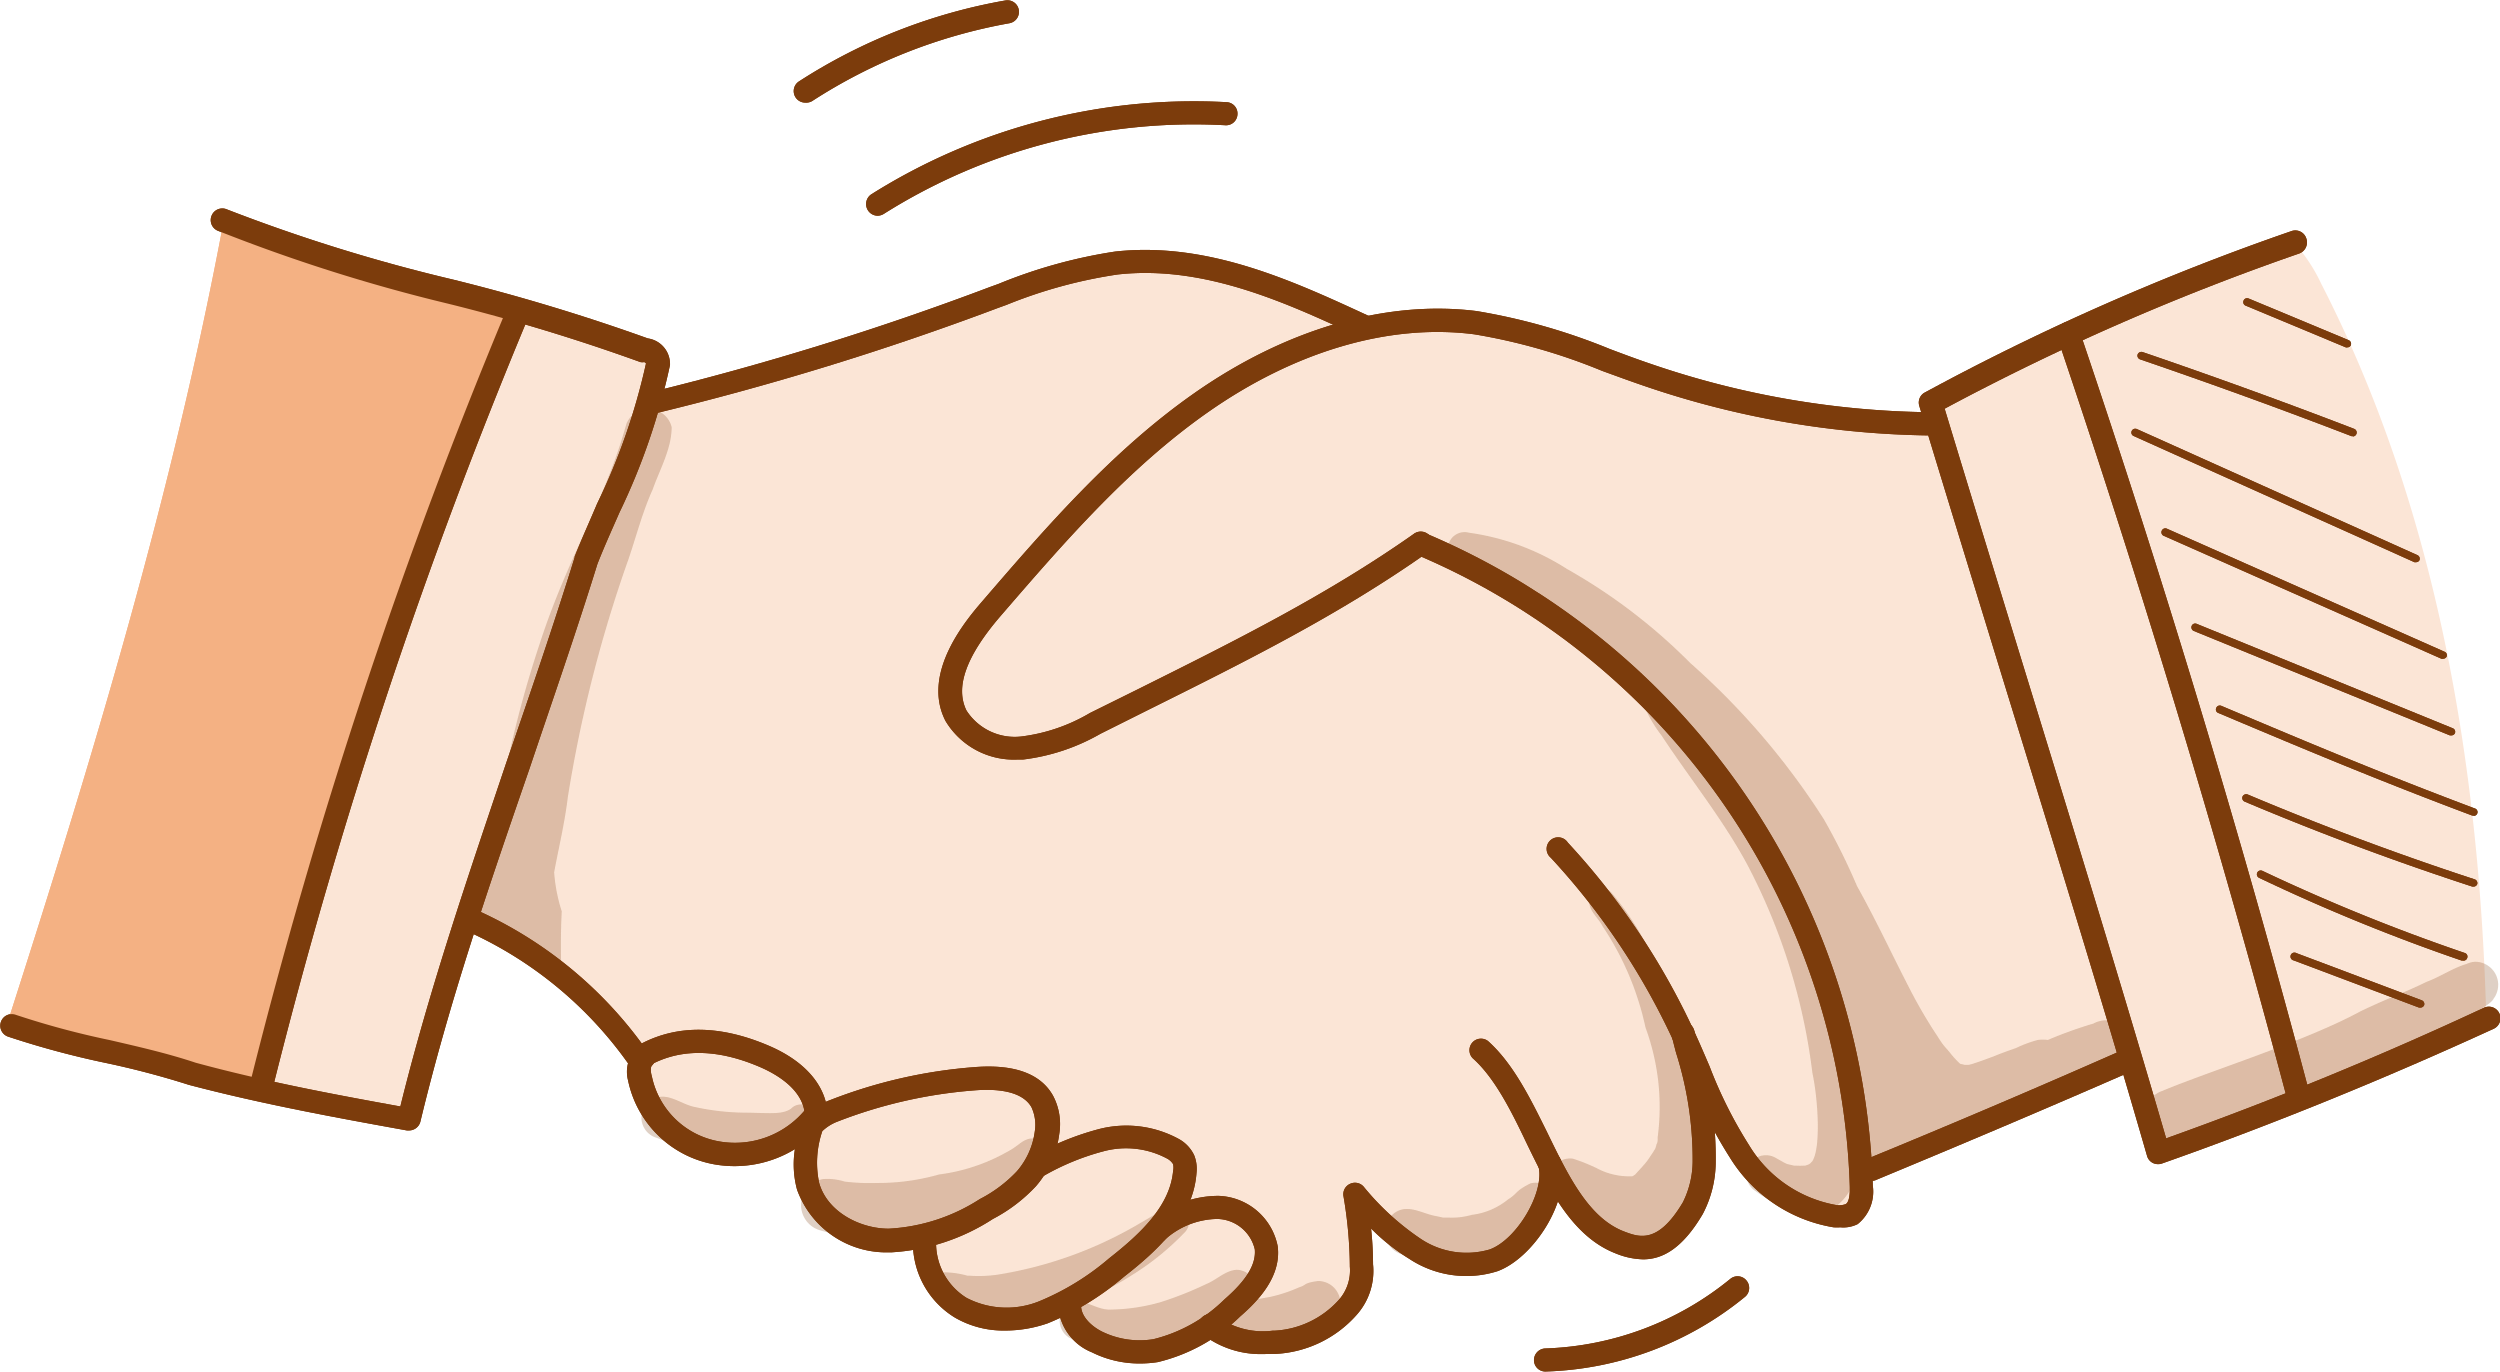 <svg id="Layer_1" data-name="Layer 1" xmlns="http://www.w3.org/2000/svg" viewBox="0 0 164.67 90.35"><defs><style>.cls-1{fill:#fbe5d6;}.cls-2{fill:#7c3c0c;}.cls-3{fill:#f4b183;}.cls-4{opacity:0.13;}</style></defs><title>experience</title><path class="cls-1" d="M88.07,261.71c-6,16.73-12,33.49-16,51.05a36.28,36.28,0,0,0,9.56,1.84l3.69-12.92a1.23,1.23,0,0,0-.41-.18A14.21,14.21,0,0,1,91.43,305a39.11,39.11,0,0,1,5.15,5.93,5.82,5.82,0,0,0,3.9,5.6,8,8,0,0,0,7.08-1.11,8.22,8.22,0,0,0,0,3.24A5.21,5.21,0,0,0,108,320a4.81,4.81,0,0,0,2.16,2,8,8,0,0,0,5.06.72,4.84,4.84,0,0,0,3.26,4.67,8.87,8.87,0,0,0,6.09-.38,5.28,5.28,0,0,0,1.2,1.93,4.21,4.21,0,0,0,2.37.94,9.78,9.78,0,0,0,6.1-1.5,7.56,7.56,0,0,0,6.91.12,5,5,0,0,0,2.85-4.6,31,31,0,0,0-.22-3.83,15.87,15.87,0,0,0,3.55,3.3,6.09,6.09,0,0,0,4.66.88,5.55,5.55,0,0,0,3.12-2.43,8.5,8.5,0,0,0,1.19-4,23.92,23.92,0,0,0,1.72,2.49,9.3,9.3,0,0,0,2,2,4,4,0,0,0,2.68.75,4.28,4.28,0,0,0,3.21-2.7,12.48,12.48,0,0,0,.76-4.3,24.25,24.25,0,0,0,.06-2.56,27,27,0,0,0,2.56,4.18,8.77,8.77,0,0,0,3.86,2.93,11.83,11.83,0,0,0,1.16.34,2.32,2.32,0,0,0,1.9-.08,1.89,1.89,0,0,0,.67-1.37,3.77,3.77,0,0,1,.33-1.58c5.86-2.2,11.63-4.66,17.22-7.3a47.94,47.94,0,0,0,2,6.07,52.28,52.28,0,0,0,12-4.41,53.79,53.79,0,0,0,9.53-4.54c-.48-16.56-3.3-33.35-10.87-48.09a10.78,10.78,0,0,0-1.74-2.64,174.73,174.73,0,0,0-24.19,10.54,2.75,2.75,0,0,1,.43,1.31c-8.06.57-15.95-2.15-23.56-4.85a28.38,28.38,0,0,0-7.43-1.89,47.73,47.73,0,0,0-7.08.46,34.13,34.13,0,0,0-8.75-3.52,20.42,20.42,0,0,0-5.62-.94A19.31,19.31,0,0,0,124,259c-9,2.64-17.46,7.51-26.83,8.38.07-.63.14-1.26.22-1.89a1.44,1.44,0,0,0-.12-1A35.85,35.85,0,0,0,88.07,261.71Z" transform="translate(-54.2 -240.97)"/><path class="cls-2" d="M213.63,307.34l-.09,0-8.26-3.11a.26.26,0,1,1,.18-.48l8.26,3.11a.26.26,0,0,1,.15.33A.27.27,0,0,1,213.63,307.34Z" transform="translate(-54.2 -240.97)"/><path class="cls-2" d="M216.42,304.24l-.08,0A125,125,0,0,1,203,298.79a.25.25,0,1,1,.22-.46,126,126,0,0,0,13.33,5.41.25.25,0,0,1,.16.33A.25.25,0,0,1,216.42,304.24Z" transform="translate(-54.2 -240.97)"/><path class="cls-2" d="M217.13,299.37l-.08,0c-5.06-1.65-10.1-3.53-15-5.6a.26.26,0,0,1-.14-.33.27.27,0,0,1,.34-.14c4.88,2.06,9.91,3.94,14.95,5.59a.26.26,0,0,1,.17.32A.26.26,0,0,1,217.13,299.37Z" transform="translate(-54.2 -240.97)"/><path class="cls-2" d="M217.13,294.69l-.09,0c-5.89-2.21-10.45-4.11-16.73-6.76a.24.24,0,0,1-.13-.33.25.25,0,0,1,.33-.14c6.27,2.65,10.82,4.55,16.7,6.76a.25.25,0,0,1-.08.49Z" transform="translate(-54.2 -240.97)"/><path class="cls-2" d="M215.66,289.41l-.09,0-16.87-6.88a.26.26,0,0,1-.14-.33.25.25,0,0,1,.33-.14l16.87,6.88a.25.25,0,0,1,.14.33A.26.26,0,0,1,215.66,289.41Z" transform="translate(-54.2 -240.97)"/><path class="cls-2" d="M215.12,284.36a.23.23,0,0,1-.11,0l-18.32-8.11a.26.26,0,0,1,.21-.47l18.32,8.12a.25.25,0,0,1,.13.33A.26.26,0,0,1,215.12,284.36Z" transform="translate(-54.2 -240.97)"/><path class="cls-2" d="M213.33,278a.19.19,0,0,1-.1,0l-18.49-8.31a.25.25,0,0,1-.13-.33.26.26,0,0,1,.34-.13l18.49,8.31a.26.26,0,0,1,.12.34A.25.25,0,0,1,213.33,278Z" transform="translate(-54.2 -240.97)"/><path class="cls-2" d="M209.18,269.7l-.09,0c-4.6-1.77-9.28-3.47-13.93-5.06a.26.26,0,0,1-.16-.32.27.27,0,0,1,.33-.16c4.65,1.59,9.34,3.29,13.94,5.06a.26.26,0,0,1-.09.5Z" transform="translate(-54.2 -240.97)"/><path class="cls-2" d="M208.81,263.85a.18.18,0,0,1-.1,0l-6.6-2.75a.25.25,0,0,1-.13-.33.25.25,0,0,1,.33-.14l6.6,2.75a.26.26,0,0,1,.13.34A.25.25,0,0,1,208.81,263.85Z" transform="translate(-54.2 -240.97)"/><path class="cls-3" d="M68.93,255.55c6.52,2.19,13.11,4.17,19.4,6.06-1,4.34-3.68,8.11-5.46,12.21a62.58,62.58,0,0,0-2.33,6.71q-4.86,15.95-9.31,32a100.76,100.76,0,0,0-16.56-4.12C60.41,290.55,65.59,273.39,68.93,255.55Z" transform="translate(-54.2 -240.97)"/><g class="cls-4"><path class="cls-2" d="M192.09,308.39a28,28,0,0,0-3,1.08,2.89,2.89,0,0,0-.66,0A8,8,0,0,0,187,310c-.51.18-1,.35-1.5.56-.2.07-.8.3-1,.36l-.18.06a3.19,3.19,0,0,1-.44.13h-.27l-.3-.07h0a5.86,5.86,0,0,1-.59-.63c-.25-.32,0,0,.12.16a7.91,7.91,0,0,0-.52-.63l-.14-.17c-.17-.23-.32-.48-.48-.72a32,32,0,0,1-1.77-3.06c-1.14-2.21-2.19-4.47-3.41-6.65a42.06,42.06,0,0,0-2.19-4.41,48.44,48.44,0,0,0-8.81-10.3,37.07,37.07,0,0,0-8.12-6.19,16,16,0,0,0-6.44-2.38,1.1,1.1,0,1,0-.34,2.16,11.57,11.57,0,0,1,4.92,1.79,1.15,1.15,0,0,0,.27,1.28c1.63,1.42,3.5,2.5,5.19,3.83-.08-.06.86.74,1.05.94s.39.39.58.59a.73.73,0,0,0-.24.57,9,9,0,0,0,1.25,2.19c1.86,2.83,4,5.46,5.63,8.47a39.89,39.89,0,0,1,4.31,13.76c.37,1.73.57,4.9,0,5.81l-.15.16-.12.07-.21.07-.11,0h0a3.18,3.18,0,0,1-.45,0l-.17,0c-.63-.16-.29,0-1.24-.53a1.28,1.28,0,0,0-1.29,2.21c3.61,2.59,6.13,1.67,6.85-1.84a18.62,18.62,0,0,0-.26-6.4c.11.32.22.64.32,1,.21,1.25.38,2.43.55,3.49l-.08.09a1.35,1.35,0,0,0,.47,1.83,1.16,1.16,0,0,0,1.27.47,1.07,1.07,0,0,0,.74-.67,74.52,74.52,0,0,0,11.46-5.42,8.3,8.3,0,0,1,1.57-.87,2.23,2.23,0,0,0,1-.7,1.9,1.9,0,0,0,.48-.46C194.84,308.5,193.18,307.79,192.09,308.39Z" transform="translate(-54.2 -240.97)"/></g><g class="cls-4"><path class="cls-2" d="M217.27,304.32a1.46,1.46,0,0,0-.59.14c-.92.27-1.74.85-2.64,1.18-1.59.78-2.21.92-4.35,1.94-3.68,2-9.79,3.88-13.07,5.25a1.72,1.72,0,0,0,.91,3.31c3.45-1.11,6.7-2.72,10-4.14,1.75-.81,5.09-2,7.85-3.37,1.29-.68,2.9-1.47,3.06-1.87A1.52,1.52,0,0,0,217.27,304.32Z" transform="translate(-54.2 -240.97)"/></g><g class="cls-4"><polygon class="cls-2" points="31.64 60.79 31.64 60.79 31.64 60.79 31.64 60.79"/></g><g class="cls-4"><path class="cls-2" d="M95.46,268.89c-1.4,5.06-3.86,8.79-5.67,14.36a72.49,72.49,0,0,0-2.56,9.94c-.4,1.49-.7,3-1,4.51a11.62,11.62,0,0,0-.38,4.06,2.3,2.3,0,0,0,3,1.53c.75.79,1.55,1.54,2.35,2.28v-.1a44.44,44.44,0,0,1,0-4.47,11,11,0,0,1-.5-2.58c.31-1.65.7-3.27.9-4.94a88.61,88.61,0,0,1,4-15.69c.52-1.53.92-3.1,1.59-4.58.47-1.33,1.25-2.68,1.25-4.11A1.57,1.57,0,0,0,95.46,268.89Z" transform="translate(-54.2 -240.97)"/></g><g class="cls-4"><path class="cls-2" d="M97,309.87a.75.75,0,0,1-.74.56,1.16,1.16,0,0,0,.88.12,1.08,1.08,0,0,0,.79-1.11Z" transform="translate(-54.2 -240.97)"/></g><g class="cls-4"><path class="cls-2" d="M85.84,301.76c0-.2-.06-.4-.08-.6A2.35,2.35,0,0,0,85.84,301.76Z" transform="translate(-54.2 -240.97)"/></g><g class="cls-4"><path class="cls-2" d="M106.3,314c-.59.4-1.39.28-2.93.26a16.06,16.06,0,0,1-3.48-.39c-.75-.17-1.45-.75-2.24-.65a1.38,1.38,0,0,0-.18,2.7,21.46,21.46,0,0,0,3.16,1,6,6,0,0,0,2.78.19,12.18,12.18,0,0,0,3.28-1.29c.42-.27,1-.49,1.14-1A.9.9,0,0,0,106.3,314Z" transform="translate(-54.2 -240.97)"/></g><g class="cls-4"><path class="cls-2" d="M121.91,316c-.51.17-.62.45-1.42.87a12.23,12.23,0,0,1-4.43,1.46,14.6,14.6,0,0,1-4.12.56,13.42,13.42,0,0,1-2.1-.09,3.85,3.85,0,0,0-1.38-.17,1.73,1.73,0,0,0-.23,3.38c4.55,1.33,8.29,0,11.52-1.95a15.88,15.88,0,0,0,2.77-2c.45-.51.57-.42.67-1.11A1,1,0,0,0,121.91,316Z" transform="translate(-54.2 -240.97)"/></g><g class="cls-4"><path class="cls-2" d="M141,325.35c-1,.14-.71.26-1.22.41a10.08,10.08,0,0,1-1.89.63c-1,.18-.95.17-1.21.2a1.08,1.08,0,0,0,.21-.88,1.26,1.26,0,0,0-1.24-1.1c-.75.05-1.32.67-2,.94a23,23,0,0,1-3,1.19,12.45,12.45,0,0,1-3.4.49c-.65,0-1.29-.44-1.89-.51a21.86,21.86,0,0,0,3.43-1.78,17.74,17.74,0,0,0,3.38-2.73,1.08,1.08,0,0,0,.36-.79,1.05,1.05,0,0,0-.51-.9,1.07,1.07,0,0,0-1.26.16l.14-.11c-.51.31-1,.63-1.54.93a26.59,26.59,0,0,1-9.45,3.43,8.51,8.51,0,0,1-1.82.07h-.16a6,6,0,0,0-1.38-.22,1,1,0,0,0-.13,2,12.55,12.55,0,0,0,3,.76,14.47,14.47,0,0,0,3.22-.16,9.61,9.61,0,0,0,1.7-.31,1.32,1.32,0,0,0,.27,2,9.63,9.63,0,0,0,8.52-.14,9.89,9.89,0,0,0,1.46-.72,1.62,1.62,0,0,0,1.6,1.64c1.73-.22,3.59-.32,5-1.36.44-.33,1-.62,1.2-1.16A1.46,1.46,0,0,0,141,325.35Z" transform="translate(-54.2 -240.97)"/></g><g class="cls-4"><path class="cls-2" d="M155,318.92c-1.06.54-.8.64-1.49,1.07a4.63,4.63,0,0,1-2.36,1,4.71,4.71,0,0,1-1.53.18l-.37,0-.42-.09c-.89-.14-1.82-.8-2.68-.28a1.54,1.54,0,0,0,.36,2.78,10.38,10.38,0,0,0,3.57.6,8.65,8.65,0,0,0,4.1-1.44,17.92,17.92,0,0,0,1.67-1.35,1.59,1.59,0,0,0,.76-1.24A1.28,1.28,0,0,0,155,318.92Z" transform="translate(-54.2 -240.97)"/></g><g class="cls-4"><path class="cls-2" d="M167,314.71a1.46,1.46,0,0,0-1.06-1.42h-.1a14.31,14.31,0,0,0-.27-3.58,26,26,0,0,0-2.26-5.09,18.6,18.6,0,0,0-3-4.89.89.89,0,0,0-1.43.7c.05.6.6,1,.88,1.55a19.29,19.29,0,0,1,2.83,6.68,15.14,15.14,0,0,1,.8,7.2v.08c0,.14,0,.27-.08.41a2.22,2.22,0,0,1-.08.28c-.15.25-.31.48-.47.72s-.63.74-.87,1l-.16.1a4.58,4.58,0,0,1-2.07-.39c-.36-.13-.43-.17,0,0a12,12,0,0,0-1.86-.77,1.4,1.4,0,0,0-.9,2.59c.46.24,1,.47,1.42.67a1.69,1.69,0,0,0,.83,1.19,2.07,2.07,0,0,0,.34.15,1.51,1.51,0,0,0,1.15,1.39,4.14,4.14,0,0,0,1.94.2,4.64,4.64,0,0,0,.75-.27,3,3,0,0,0,1.62-1.34,1.32,1.32,0,0,0,.07-1,1.48,1.48,0,0,0,.42-.94,7.81,7.81,0,0,0,1.37-2.88,13.46,13.46,0,0,0,.24-2.19v-.11Z" transform="translate(-54.2 -240.97)"/></g><path class="cls-2" d="M81.12,315.43H81c-4.7-.85-9.56-1.74-14.35-3a56.65,56.65,0,0,0-5.55-1.46,58.37,58.37,0,0,1-6.37-1.72.76.76,0,0,1,.5-1.44,55.25,55.25,0,0,0,6.21,1.67c1.85.43,3.76.86,5.65,1.49,4.45,1.21,9,2.07,13.48,2.88,1.92-7.78,4.53-15.36,7-22.71,1.51-4.37,3.06-8.88,4.48-13.45,0,0,0,0,0-.05.47-1.19,1-2.35,1.47-3.47a41.82,41.82,0,0,0,3.23-9.26.44.44,0,0,0-.11-.09.75.75,0,0,1-.26,0,127,127,0,0,0-12.72-3.86,112.24,112.24,0,0,1-15.11-4.79.76.76,0,0,1-.41-1,.76.76,0,0,1,1-.41A113.19,113.19,0,0,0,84.1,259.4a131.1,131.1,0,0,1,12.77,3.86,1.7,1.7,0,0,1,1.46,1.62.66.66,0,0,1,0,.14A43.08,43.08,0,0,1,95,274.73c-.48,1.1-1,2.24-1.45,3.39-1.42,4.58-3,9.1-4.47,13.47-2.72,7.88-5.28,15.32-7.19,23.26A.77.77,0,0,1,81.12,315.43Zm16.45-50.55Z" transform="translate(-54.2 -240.97)"/><path class="cls-2" d="M71.47,313l-.18,0a.76.76,0,0,1-.56-.92,356.15,356.15,0,0,1,16.91-50.91.76.76,0,0,1,1.4.6,354.19,354.19,0,0,0-16.83,50.68A.76.76,0,0,1,71.47,313Z" transform="translate(-54.2 -240.97)"/><path class="cls-2" d="M196.35,317.65a.74.74,0,0,1-.73-.55c-3-10.4-6.23-20.8-9.62-31.81-1.75-5.71-3.57-11.61-5.38-17.58a.75.75,0,0,1,.37-.89,160.85,160.85,0,0,1,24.12-10.62.76.76,0,0,1,1,.47.78.78,0,0,1-.47,1,160.37,160.37,0,0,0-23.35,10.22c1.75,5.77,3.5,11.46,5.2,17,3.3,10.74,6.43,20.9,9.39,31.06,7.09-2.53,14.12-5.42,20.93-8.6a.76.76,0,1,1,.65,1.38C211.33,312,204,315,196.6,317.61A.73.73,0,0,1,196.35,317.65Z" transform="translate(-54.2 -240.97)"/><path class="cls-2" d="M205.51,313.67a.77.77,0,0,1-.73-.57c-4.45-16.72-9.52-33.51-15.07-49.91a.76.76,0,0,1,1.44-.49c5.57,16.43,10.65,33.26,15.1,50a.76.76,0,0,1-.54.93A.69.69,0,0,1,205.51,313.67Z" transform="translate(-54.2 -240.97)"/><path class="cls-2" d="M121.2,291a5.25,5.25,0,0,1-4.72-2.54c-1.64-3.18,1.44-6.75,2.46-7.93,4.17-4.84,8.5-9.85,13.88-13.63,6.06-4.26,12.69-6.19,18.65-5.44a40.65,40.65,0,0,1,8.77,2.5c.9.34,1.84.69,2.76,1a58.5,58.5,0,0,0,18.16,3.16.77.77,0,0,1,0,1.53h0a60.3,60.3,0,0,1-18.63-3.25c-.94-.32-1.89-.67-2.8-1a38.59,38.59,0,0,0-8.43-2.41c-5.59-.72-11.84,1.12-17.59,5.17-5.22,3.67-9.48,8.61-13.6,13.38-2.3,2.67-3,4.71-2.25,6.23a3.78,3.78,0,0,0,3.62,1.71,11.71,11.71,0,0,0,4.52-1.55l3.15-1.56c6.4-3.19,12.45-6.2,18.2-10.25a.76.76,0,1,1,.87,1.25c-5.83,4.11-11.94,7.15-18.39,10.36l-3.14,1.57a13.48,13.48,0,0,1-5.11,1.7Z" transform="translate(-54.2 -240.97)"/><path class="cls-2" d="M177.53,318.75a.76.76,0,0,1-.7-.47.77.77,0,0,1,.41-1c5.48-2.25,11-4.6,16.44-7a.76.76,0,0,1,.61,1.39c-5.44,2.38-11,4.73-16.47,7A.72.72,0,0,1,177.53,318.75Z" transform="translate(-54.2 -240.97)"/><path class="cls-2" d="M175.41,321.81a2.94,2.94,0,0,1-.44,0,9.92,9.92,0,0,1-6.83-4.6,30.34,30.34,0,0,1-2.73-5.43c-.25-.58-.49-1.16-.75-1.73a46.15,46.15,0,0,0-8.31-12.58.76.76,0,1,1,1.12-1,47.76,47.76,0,0,1,8.58,13c.26.58.51,1.17.76,1.75a29,29,0,0,0,2.59,5.17,8.43,8.43,0,0,0,5.73,3.95,1.25,1.25,0,0,0,.65-.06c.19-.12.28-.52.26-1.19a46.77,46.77,0,0,0-28.57-41.6.76.76,0,0,1-.41-1,.77.77,0,0,1,1-.41,48.23,48.23,0,0,1,29.5,43,2.74,2.74,0,0,1-1,2.52A2.11,2.11,0,0,1,175.41,321.81Z" transform="translate(-54.2 -240.97)"/><path class="cls-2" d="M137.37,330.16a6.26,6.26,0,0,1-3.91-1.26.76.76,0,1,1,.9-1.23,5.11,5.11,0,0,0,3.66.95h.11a6.13,6.13,0,0,0,4.23-2,2.92,2.92,0,0,0,.75-2.23s0-.06,0-.1a28.45,28.45,0,0,0-.42-4.54.75.75,0,0,1,.43-.8.76.76,0,0,1,.89.17,17.34,17.34,0,0,0,3.8,3.47,5.43,5.43,0,0,0,4.51.68c1.79-.65,3.63-3.77,3.22-5.46a.76.76,0,0,1,1.48-.36c.64,2.66-1.85,6.4-4.18,7.25a6.8,6.8,0,0,1-5.81-.81,13.33,13.33,0,0,1-2.52-2,22.7,22.7,0,0,1,.13,2.36,4.34,4.34,0,0,1-1.1,3.35,7.64,7.64,0,0,1-5.34,2.55h-.11Z" transform="translate(-54.2 -240.97)"/><path class="cls-2" d="M162.43,323.92a5.06,5.06,0,0,1-1.81-.39c-2.88-1.12-4.41-4.26-5.88-7.29-1-2.1-2.09-4.28-3.53-5.56a.76.76,0,0,1,1-1.14c1.67,1.49,2.8,3.8,3.89,6,1.41,2.9,2.74,5.64,5.06,6.54,1,.38,2.24.86,3.89-1.92a6.13,6.13,0,0,0,.64-2.65,23.21,23.21,0,0,0-1.09-7.19c-.1-.37-.19-.73-.28-1.09a.76.76,0,0,1,1.48-.37l.27,1.07a24.08,24.08,0,0,1,1.14,7.68,7.41,7.41,0,0,1-.85,3.32C165,323.25,163.67,323.92,162.43,323.92Z" transform="translate(-54.2 -240.97)"/><path class="cls-2" d="M112.9,323.46h-.2a6.25,6.25,0,0,1-6-4.13,6.37,6.37,0,0,1-.14-2.67,7.63,7.63,0,0,1-5.33,1,7.07,7.07,0,0,1-5.66-5.52,2.24,2.24,0,0,1,.49-2.06.77.77,0,0,1,1.08,0,.76.76,0,0,1,0,1.08c-.07.07-.12.3,0,.72a5.49,5.49,0,0,0,4.42,4.27,6,6,0,0,0,5.74-2.16.78.78,0,0,1,.89-.25,5.88,5.88,0,0,1,.69-.31,33,33,0,0,1,9.5-2.17c2.62-.21,4.37.43,5.18,1.88a4,4,0,0,1,.41,2.53,6.51,6.51,0,0,1-1.54,3.44,10.56,10.56,0,0,1-2.83,2.15A13.72,13.72,0,0,1,112.9,323.46Zm-4.53-8a6.44,6.44,0,0,0-.21,3.44c.56,1.93,2.73,3,4.58,3a12.22,12.22,0,0,0,6-1.95,9,9,0,0,0,2.44-1.83,5,5,0,0,0,1.18-2.63,2.74,2.74,0,0,0-.22-1.59c-.63-1.11-2.38-1.22-3.74-1.11a31.47,31.47,0,0,0-9.07,2.07A3,3,0,0,0,108.37,315.47Z" transform="translate(-54.2 -240.97)"/><path class="cls-2" d="M120.37,328.61a6.37,6.37,0,0,1-3.25-.84,5.76,5.76,0,0,1-2.77-5.39.76.76,0,1,1,1.52.14,4.25,4.25,0,0,0,2,3.94,5.72,5.72,0,0,0,4.81.21,17.08,17.08,0,0,0,4.58-2.82c2.08-1.63,4-3.45,4.21-5.75a1.11,1.11,0,0,0,0-.45,1.06,1.06,0,0,0-.42-.38,5.72,5.72,0,0,0-4.19-.46,16.23,16.23,0,0,0-3.91,1.61l-.22.11a.76.76,0,0,1-1-.32.77.77,0,0,1,.33-1l.22-.12a18.31,18.31,0,0,1,4.27-1.74,7.22,7.22,0,0,1,5.31.65,2.39,2.39,0,0,1,1,1.07,2.42,2.42,0,0,1,.15,1.18c-.22,2.88-2.44,5-4.79,6.83a18.38,18.38,0,0,1-5,3.05A8.54,8.54,0,0,1,120.37,328.61Z" transform="translate(-54.2 -240.97)"/><path class="cls-2" d="M129.26,330.78a7,7,0,0,1-3.15-.74,3.55,3.55,0,0,1-2.22-3.16.77.77,0,0,1,.81-.71.76.76,0,0,1,.71.81c0,.73.72,1.37,1.38,1.7a5.64,5.64,0,0,0,3.38.5,10.11,10.11,0,0,0,4.68-2.62c1.46-1.27,2.09-2.31,2-3.3a2.59,2.59,0,0,0-2.47-2,5.26,5.26,0,0,0-3.5,1.41.76.76,0,1,1-.94-1.2,6.8,6.8,0,0,1,4.52-1.73,4.11,4.11,0,0,1,3.9,3.32c.25,2-1.3,3.61-2.48,4.63a11.63,11.63,0,0,1-5.42,3A7.7,7.7,0,0,1,129.26,330.78Z" transform="translate(-54.2 -240.97)"/><path class="cls-2" d="M107.93,314.77a.77.77,0,0,1-.75-.64c-.27-1.55-2-2.49-3-2.91-2.91-1.23-5.44-1.19-7.52.12a.76.76,0,0,1-1-.2,26.07,26.07,0,0,0-10.79-8.88.76.76,0,0,1,.6-1.4,27.44,27.44,0,0,1,11,8.84c2.39-1.24,5.18-1.2,8.3.12,2.22.93,3.6,2.37,3.89,4.05a.76.76,0,0,1-.62.88Z" transform="translate(-54.2 -240.97)"/><path class="cls-2" d="M96.92,268.38a.77.77,0,0,1-.74-.59.76.76,0,0,1,.57-.91,192.53,192.53,0,0,0,22.64-7l.58-.21a33.36,33.36,0,0,1,7.68-2.13c6.17-.68,11.86,2,16.88,4.32a.76.76,0,0,1,.37,1,.77.77,0,0,1-1,.37c-4.84-2.26-10.33-4.82-16.08-4.18a31.8,31.8,0,0,0-7.32,2l-.58.21a191.81,191.81,0,0,1-22.81,7A.55.55,0,0,1,96.92,268.38Z" transform="translate(-54.2 -240.97)"/><path class="cls-2" d="M112,255.18a.77.77,0,0,1-.41-1.41A39.92,39.92,0,0,1,135,247.7a.75.75,0,0,1,.71.8.75.75,0,0,1-.8.72,38.31,38.31,0,0,0-22.5,5.84A.78.78,0,0,1,112,255.18Z" transform="translate(-54.2 -240.97)"/><path class="cls-2" d="M107.25,247.73a.76.76,0,0,1-.42-1.4A36.76,36.76,0,0,1,120.42,241a.76.76,0,1,1,.27,1.5,35.34,35.34,0,0,0-13,5.13A.78.78,0,0,1,107.25,247.73Z" transform="translate(-54.2 -240.97)"/><path class="cls-2" d="M156,331.31a.75.75,0,0,1-.76-.73.77.77,0,0,1,.74-.79,20.3,20.3,0,0,0,12.19-4.58.75.75,0,0,1,1.07.11.76.76,0,0,1-.1,1.07A21.76,21.76,0,0,1,156,331.31Z" transform="translate(-54.2 -240.97)"/><path class="cls-2" d="M213.63,307.34l-.09,0-8.26-3.11a.26.26,0,1,1,.18-.48l8.26,3.11a.26.26,0,0,1,.15.33A.27.27,0,0,1,213.63,307.34Z" transform="translate(-54.2 -240.97)"/><path class="cls-2" d="M216.42,304.24l-.08,0A125,125,0,0,1,203,298.79a.25.25,0,1,1,.22-.46,126,126,0,0,0,13.33,5.41.25.25,0,0,1,.16.33A.25.25,0,0,1,216.42,304.24Z" transform="translate(-54.2 -240.97)"/><path class="cls-2" d="M217.13,299.37l-.08,0c-5.06-1.65-10.1-3.53-15-5.6a.26.26,0,0,1-.14-.33.27.27,0,0,1,.34-.14c4.88,2.06,9.91,3.94,14.95,5.59a.26.26,0,0,1,.17.32A.26.26,0,0,1,217.13,299.37Z" transform="translate(-54.2 -240.97)"/><path class="cls-2" d="M217.13,294.69l-.09,0c-5.89-2.21-10.45-4.11-16.73-6.76a.24.24,0,0,1-.13-.33.25.25,0,0,1,.33-.14c6.27,2.65,10.82,4.55,16.7,6.76a.25.25,0,0,1-.08.49Z" transform="translate(-54.2 -240.97)"/><path class="cls-2" d="M215.66,289.41l-.09,0-16.87-6.88a.26.26,0,0,1-.14-.33.25.25,0,0,1,.33-.14l16.87,6.88a.25.25,0,0,1,.14.33A.26.26,0,0,1,215.66,289.41Z" transform="translate(-54.2 -240.97)"/><path class="cls-2" d="M215.12,284.36a.23.23,0,0,1-.11,0l-18.32-8.11a.26.26,0,0,1,.21-.47l18.32,8.12a.25.25,0,0,1,.13.33A.26.26,0,0,1,215.12,284.36Z" transform="translate(-54.2 -240.97)"/><path class="cls-2" d="M213.33,278a.19.19,0,0,1-.1,0l-18.49-8.31a.25.25,0,0,1-.13-.33.26.26,0,0,1,.34-.13l18.49,8.31a.26.26,0,0,1,.12.34A.25.25,0,0,1,213.33,278Z" transform="translate(-54.2 -240.97)"/><path class="cls-2" d="M209.18,269.7l-.09,0c-4.6-1.77-9.28-3.47-13.93-5.06a.26.26,0,0,1-.16-.32.27.27,0,0,1,.33-.16c4.65,1.59,9.34,3.29,13.94,5.06a.26.26,0,0,1-.09.5Z" transform="translate(-54.2 -240.97)"/><path class="cls-2" d="M208.81,263.85a.18.18,0,0,1-.1,0l-6.6-2.75a.25.25,0,0,1-.13-.33.25.25,0,0,1,.33-.14l6.6,2.75a.26.26,0,0,1,.13.34A.25.25,0,0,1,208.81,263.85Z" transform="translate(-54.2 -240.97)"/><path class="cls-3" d="M68.93,255.55c6.52,2.19,13.11,4.17,19.4,6.06-1,4.34-3.68,8.11-5.46,12.21a62.58,62.58,0,0,0-2.33,6.71q-4.86,15.95-9.31,32a100.76,100.76,0,0,0-16.56-4.12C60.41,290.55,65.59,273.39,68.93,255.55Z" transform="translate(-54.2 -240.97)"/><g class="cls-4"><path class="cls-2" d="M192.09,308.39a28,28,0,0,0-3,1.08,2.89,2.89,0,0,0-.66,0A8,8,0,0,0,187,310c-.51.18-1,.35-1.5.56-.2.07-.8.3-1,.36l-.18.06a3.19,3.19,0,0,1-.44.13h-.27l-.3-.07h0a5.86,5.86,0,0,1-.59-.63c-.25-.32,0,0,.12.16a7.91,7.91,0,0,0-.52-.63l-.14-.17c-.17-.23-.32-.48-.48-.72a32,32,0,0,1-1.77-3.06c-1.14-2.21-2.19-4.47-3.41-6.65a42.06,42.06,0,0,0-2.19-4.41,48.44,48.44,0,0,0-8.81-10.3,37.07,37.07,0,0,0-8.12-6.19,16,16,0,0,0-6.44-2.38,1.1,1.1,0,1,0-.34,2.16,11.57,11.57,0,0,1,4.92,1.79,1.15,1.15,0,0,0,.27,1.28c1.63,1.42,3.5,2.5,5.19,3.83-.08-.06.86.74,1.05.94s.39.39.58.59a.73.73,0,0,0-.24.57,9,9,0,0,0,1.25,2.19c1.86,2.83,4,5.46,5.63,8.47a39.89,39.89,0,0,1,4.31,13.76c.37,1.73.57,4.9,0,5.81l-.15.16-.12.07-.21.07-.11,0h0a3.18,3.18,0,0,1-.45,0l-.17,0c-.63-.16-.29,0-1.24-.53a1.28,1.28,0,0,0-1.29,2.21c3.61,2.59,6.13,1.67,6.85-1.84a18.62,18.62,0,0,0-.26-6.4c.11.32.22.64.32,1,.21,1.25.38,2.43.55,3.49l-.08.09a1.35,1.35,0,0,0,.47,1.83,1.16,1.16,0,0,0,1.27.47,1.07,1.07,0,0,0,.74-.67,74.52,74.52,0,0,0,11.46-5.42,8.3,8.3,0,0,1,1.57-.87,2.23,2.23,0,0,0,1-.7,1.9,1.9,0,0,0,.48-.46C194.84,308.5,193.18,307.79,192.09,308.39Z" transform="translate(-54.2 -240.97)"/></g><g class="cls-4"><path class="cls-2" d="M217.27,304.32a1.46,1.46,0,0,0-.59.14c-.92.27-1.74.85-2.64,1.18-1.59.78-2.21.92-4.35,1.94-3.68,2-9.79,3.88-13.07,5.25a1.72,1.72,0,0,0,.91,3.31c3.45-1.11,6.7-2.72,10-4.14,1.75-.81,5.09-2,7.85-3.37,1.29-.68,2.9-1.47,3.06-1.87A1.52,1.52,0,0,0,217.27,304.32Z" transform="translate(-54.2 -240.97)"/></g><g class="cls-4"><polygon class="cls-2" points="31.64 60.79 31.64 60.79 31.64 60.79 31.64 60.79"/></g><g class="cls-4"><path class="cls-2" d="M95.46,268.89c-1.4,5.06-3.86,8.79-5.67,14.36a72.49,72.49,0,0,0-2.56,9.94c-.4,1.49-.7,3-1,4.51a11.62,11.62,0,0,0-.38,4.06,2.3,2.3,0,0,0,3,1.53c.75.79,1.55,1.54,2.35,2.28v-.1a44.44,44.44,0,0,1,0-4.47,11,11,0,0,1-.5-2.58c.31-1.65.7-3.27.9-4.94a88.61,88.61,0,0,1,4-15.69c.52-1.53.92-3.1,1.59-4.58.47-1.33,1.25-2.68,1.25-4.11A1.57,1.57,0,0,0,95.46,268.89Z" transform="translate(-54.2 -240.97)"/></g><g class="cls-4"><path class="cls-2" d="M97,309.87a.75.75,0,0,1-.74.56,1.16,1.16,0,0,0,.88.12,1.08,1.08,0,0,0,.79-1.11Z" transform="translate(-54.2 -240.97)"/></g><g class="cls-4"><path class="cls-2" d="M85.84,301.76c0-.2-.06-.4-.08-.6A2.35,2.35,0,0,0,85.84,301.76Z" transform="translate(-54.2 -240.97)"/></g><g class="cls-4"><path class="cls-2" d="M106.3,314c-.59.4-1.39.28-2.93.26a16.06,16.06,0,0,1-3.48-.39c-.75-.17-1.45-.75-2.24-.65a1.38,1.38,0,0,0-.18,2.7,21.46,21.46,0,0,0,3.16,1,6,6,0,0,0,2.78.19,12.18,12.18,0,0,0,3.28-1.29c.42-.27,1-.49,1.14-1A.9.9,0,0,0,106.3,314Z" transform="translate(-54.2 -240.97)"/></g><g class="cls-4"><path class="cls-2" d="M121.91,316c-.51.17-.62.45-1.42.87a12.23,12.23,0,0,1-4.43,1.46,14.6,14.6,0,0,1-4.12.56,13.42,13.42,0,0,1-2.1-.09,3.85,3.85,0,0,0-1.38-.17,1.73,1.73,0,0,0-.23,3.38c4.55,1.33,8.29,0,11.52-1.95a15.88,15.88,0,0,0,2.77-2c.45-.51.57-.42.67-1.11A1,1,0,0,0,121.91,316Z" transform="translate(-54.2 -240.97)"/></g><g class="cls-4"><path class="cls-2" d="M141,325.35c-1,.14-.71.26-1.22.41a10.08,10.08,0,0,1-1.89.63c-1,.18-.95.17-1.21.2a1.08,1.08,0,0,0,.21-.88,1.26,1.26,0,0,0-1.24-1.1c-.75.05-1.32.67-2,.94a23,23,0,0,1-3,1.19,12.45,12.45,0,0,1-3.4.49c-.65,0-1.29-.44-1.89-.51a21.86,21.86,0,0,0,3.43-1.78,17.74,17.74,0,0,0,3.38-2.73,1.08,1.08,0,0,0,.36-.79,1.05,1.05,0,0,0-.51-.9,1.07,1.07,0,0,0-1.26.16l.14-.11c-.51.31-1,.63-1.54.93a26.59,26.59,0,0,1-9.45,3.43,8.51,8.51,0,0,1-1.82.07h-.16a6,6,0,0,0-1.38-.22,1,1,0,0,0-.13,2,12.55,12.55,0,0,0,3,.76,14.47,14.47,0,0,0,3.22-.16,9.61,9.61,0,0,0,1.7-.31,1.32,1.32,0,0,0,.27,2,9.63,9.63,0,0,0,8.52-.14,9.89,9.89,0,0,0,1.46-.72,1.62,1.62,0,0,0,1.6,1.64c1.73-.22,3.59-.32,5-1.36.44-.33,1-.62,1.2-1.16A1.46,1.46,0,0,0,141,325.35Z" transform="translate(-54.2 -240.97)"/></g><g class="cls-4"><path class="cls-2" d="M155,318.92c-1.06.54-.8.64-1.49,1.07a4.63,4.63,0,0,1-2.36,1,4.71,4.71,0,0,1-1.53.18l-.37,0-.42-.09c-.89-.14-1.82-.8-2.68-.28a1.54,1.54,0,0,0,.36,2.78,10.38,10.38,0,0,0,3.57.6,8.65,8.65,0,0,0,4.1-1.44,17.92,17.92,0,0,0,1.67-1.35,1.59,1.59,0,0,0,.76-1.24A1.28,1.28,0,0,0,155,318.92Z" transform="translate(-54.2 -240.97)"/></g><g class="cls-4"><path class="cls-2" d="M167,314.71a1.46,1.46,0,0,0-1.06-1.42h-.1a14.31,14.31,0,0,0-.27-3.58,26,26,0,0,0-2.26-5.09,18.6,18.6,0,0,0-3-4.89.89.89,0,0,0-1.43.7c.05.6.6,1,.88,1.55a19.29,19.29,0,0,1,2.83,6.68,15.14,15.14,0,0,1,.8,7.2v.08c0,.14,0,.27-.08.41a2.22,2.22,0,0,1-.08.28c-.15.25-.31.48-.47.72s-.63.74-.87,1l-.16.1a4.58,4.58,0,0,1-2.07-.39c-.36-.13-.43-.17,0,0a12,12,0,0,0-1.86-.77,1.4,1.4,0,0,0-.9,2.59c.46.24,1,.47,1.42.67a1.69,1.69,0,0,0,.83,1.19,2.07,2.07,0,0,0,.34.15,1.51,1.51,0,0,0,1.15,1.39,4.14,4.14,0,0,0,1.94.2,4.64,4.64,0,0,0,.75-.27,3,3,0,0,0,1.62-1.34,1.32,1.32,0,0,0,.07-1,1.48,1.48,0,0,0,.42-.94,7.81,7.81,0,0,0,1.37-2.88,13.46,13.46,0,0,0,.24-2.19v-.11Z" transform="translate(-54.2 -240.97)"/></g><path class="cls-2" d="M81.12,315.43H81c-4.7-.85-9.56-1.74-14.35-3a56.65,56.65,0,0,0-5.55-1.46,58.37,58.37,0,0,1-6.37-1.72.76.76,0,0,1,.5-1.44,55.25,55.25,0,0,0,6.21,1.67c1.85.43,3.76.86,5.65,1.49,4.45,1.21,9,2.07,13.48,2.88,1.92-7.78,4.53-15.36,7-22.71,1.51-4.37,3.06-8.88,4.48-13.45,0,0,0,0,0-.05.47-1.19,1-2.35,1.47-3.47a41.82,41.82,0,0,0,3.23-9.26.44.44,0,0,0-.11-.09.75.75,0,0,1-.26,0,127,127,0,0,0-12.72-3.86,112.24,112.24,0,0,1-15.11-4.79.76.76,0,0,1-.41-1,.76.76,0,0,1,1-.41A113.19,113.19,0,0,0,84.1,259.4a131.1,131.1,0,0,1,12.77,3.86,1.7,1.7,0,0,1,1.46,1.62.66.66,0,0,1,0,.14A43.08,43.08,0,0,1,95,274.73c-.48,1.1-1,2.24-1.45,3.39-1.42,4.58-3,9.1-4.47,13.47-2.72,7.88-5.28,15.32-7.19,23.26A.77.77,0,0,1,81.12,315.43Zm16.45-50.55Z" transform="translate(-54.2 -240.97)"/><path class="cls-2" d="M71.47,313l-.18,0a.76.76,0,0,1-.56-.92,356.15,356.15,0,0,1,16.91-50.91.76.76,0,0,1,1.4.6,354.19,354.19,0,0,0-16.83,50.68A.76.76,0,0,1,71.47,313Z" transform="translate(-54.2 -240.97)"/><path class="cls-2" d="M196.35,317.65a.74.74,0,0,1-.73-.55c-3-10.4-6.23-20.8-9.62-31.81-1.75-5.71-3.57-11.61-5.38-17.58a.75.75,0,0,1,.37-.89,160.85,160.85,0,0,1,24.12-10.62.76.76,0,0,1,1,.47.78.78,0,0,1-.47,1,160.37,160.37,0,0,0-23.35,10.22c1.75,5.77,3.5,11.46,5.2,17,3.3,10.74,6.43,20.9,9.39,31.06,7.09-2.53,14.12-5.42,20.93-8.6a.76.76,0,1,1,.65,1.38C211.33,312,204,315,196.6,317.61A.73.73,0,0,1,196.35,317.65Z" transform="translate(-54.2 -240.97)"/><path class="cls-2" d="M205.51,313.67a.77.77,0,0,1-.73-.57c-4.45-16.72-9.52-33.51-15.07-49.91a.76.76,0,0,1,1.44-.49c5.57,16.43,10.65,33.26,15.1,50a.76.76,0,0,1-.54.93A.69.69,0,0,1,205.51,313.67Z" transform="translate(-54.2 -240.97)"/><path class="cls-2" d="M121.2,291a5.25,5.25,0,0,1-4.72-2.54c-1.64-3.18,1.44-6.75,2.46-7.93,4.17-4.84,8.5-9.85,13.88-13.63,6.06-4.26,12.69-6.19,18.65-5.44a40.65,40.65,0,0,1,8.77,2.5c.9.34,1.84.69,2.76,1a58.5,58.5,0,0,0,18.16,3.16.77.77,0,0,1,0,1.53h0a60.3,60.3,0,0,1-18.63-3.25c-.94-.32-1.89-.67-2.8-1a38.59,38.59,0,0,0-8.43-2.41c-5.59-.72-11.84,1.12-17.59,5.17-5.22,3.67-9.48,8.61-13.6,13.38-2.3,2.67-3,4.71-2.25,6.23a3.78,3.78,0,0,0,3.62,1.71,11.71,11.71,0,0,0,4.52-1.55l3.15-1.56c6.4-3.19,12.45-6.2,18.2-10.25a.76.76,0,1,1,.87,1.25c-5.83,4.11-11.94,7.15-18.39,10.36l-3.14,1.57a13.48,13.48,0,0,1-5.11,1.7Z" transform="translate(-54.2 -240.97)"/><path class="cls-2" d="M177.53,318.75a.76.76,0,0,1-.7-.47.77.77,0,0,1,.41-1c5.48-2.25,11-4.6,16.44-7a.76.76,0,0,1,.61,1.39c-5.44,2.38-11,4.73-16.47,7A.72.72,0,0,1,177.53,318.75Z" transform="translate(-54.2 -240.97)"/><path class="cls-2" d="M175.41,321.81a2.94,2.94,0,0,1-.44,0,9.92,9.92,0,0,1-6.83-4.6,30.34,30.34,0,0,1-2.73-5.43c-.25-.58-.49-1.16-.75-1.73a46.15,46.15,0,0,0-8.31-12.58.76.76,0,1,1,1.12-1,47.76,47.76,0,0,1,8.58,13c.26.58.51,1.17.76,1.75a29,29,0,0,0,2.59,5.17,8.43,8.43,0,0,0,5.73,3.95,1.25,1.25,0,0,0,.65-.06c.19-.12.28-.52.26-1.19a46.77,46.77,0,0,0-28.57-41.6.76.76,0,0,1-.41-1,.77.77,0,0,1,1-.41,48.23,48.23,0,0,1,29.5,43,2.74,2.74,0,0,1-1,2.52A2.11,2.11,0,0,1,175.41,321.81Z" transform="translate(-54.2 -240.97)"/><path class="cls-2" d="M137.37,330.16a6.26,6.26,0,0,1-3.91-1.26.76.76,0,1,1,.9-1.23,5.11,5.11,0,0,0,3.66.95h.11a6.13,6.13,0,0,0,4.23-2,2.92,2.92,0,0,0,.75-2.23s0-.06,0-.1a28.45,28.45,0,0,0-.42-4.54.75.75,0,0,1,.43-.8.76.76,0,0,1,.89.17,17.34,17.34,0,0,0,3.8,3.47,5.43,5.43,0,0,0,4.51.68c1.79-.65,3.63-3.77,3.22-5.46a.76.76,0,0,1,1.48-.36c.64,2.66-1.85,6.4-4.18,7.25a6.8,6.8,0,0,1-5.81-.81,13.33,13.33,0,0,1-2.52-2,22.7,22.7,0,0,1,.13,2.36,4.34,4.34,0,0,1-1.1,3.35,7.64,7.64,0,0,1-5.34,2.55h-.11Z" transform="translate(-54.2 -240.97)"/><path class="cls-2" d="M162.43,323.92a5.06,5.06,0,0,1-1.81-.39c-2.88-1.12-4.41-4.26-5.88-7.29-1-2.1-2.09-4.28-3.53-5.56a.76.76,0,0,1,1-1.14c1.67,1.49,2.8,3.8,3.89,6,1.41,2.9,2.74,5.64,5.06,6.54,1,.38,2.24.86,3.89-1.92a6.13,6.13,0,0,0,.64-2.65,23.21,23.21,0,0,0-1.09-7.19c-.1-.37-.19-.73-.28-1.09a.76.76,0,0,1,1.48-.37l.27,1.07a24.08,24.08,0,0,1,1.14,7.68,7.41,7.41,0,0,1-.85,3.32C165,323.25,163.67,323.92,162.43,323.92Z" transform="translate(-54.2 -240.97)"/><path class="cls-2" d="M112.9,323.46h-.2a6.25,6.25,0,0,1-6-4.13,6.37,6.37,0,0,1-.14-2.67,7.63,7.63,0,0,1-5.33,1,7.07,7.07,0,0,1-5.66-5.52,2.24,2.24,0,0,1,.49-2.06.77.77,0,0,1,1.08,0,.76.76,0,0,1,0,1.08c-.07.07-.12.3,0,.72a5.49,5.49,0,0,0,4.42,4.27,6,6,0,0,0,5.74-2.16.78.78,0,0,1,.89-.25,5.88,5.88,0,0,1,.69-.31,33,33,0,0,1,9.5-2.17c2.62-.21,4.37.43,5.18,1.88a4,4,0,0,1,.41,2.53,6.51,6.51,0,0,1-1.54,3.44,10.56,10.56,0,0,1-2.83,2.15A13.72,13.72,0,0,1,112.9,323.46Zm-4.53-8a6.44,6.44,0,0,0-.21,3.44c.56,1.93,2.73,3,4.58,3a12.22,12.22,0,0,0,6-1.95,9,9,0,0,0,2.44-1.83,5,5,0,0,0,1.18-2.63,2.74,2.74,0,0,0-.22-1.59c-.63-1.11-2.38-1.22-3.74-1.11a31.47,31.47,0,0,0-9.07,2.07A3,3,0,0,0,108.37,315.47Z" transform="translate(-54.2 -240.97)"/><path class="cls-2" d="M120.37,328.61a6.37,6.37,0,0,1-3.25-.84,5.76,5.76,0,0,1-2.77-5.39.76.76,0,1,1,1.52.14,4.25,4.25,0,0,0,2,3.94,5.72,5.72,0,0,0,4.81.21,17.08,17.08,0,0,0,4.58-2.82c2.08-1.63,4-3.45,4.21-5.75a1.11,1.11,0,0,0,0-.45,1.06,1.06,0,0,0-.42-.38,5.72,5.72,0,0,0-4.19-.46,16.23,16.23,0,0,0-3.91,1.61l-.22.11a.76.76,0,0,1-1-.32.77.77,0,0,1,.33-1l.22-.12a18.31,18.31,0,0,1,4.27-1.74,7.22,7.22,0,0,1,5.31.65,2.39,2.39,0,0,1,1,1.07,2.42,2.42,0,0,1,.15,1.18c-.22,2.88-2.44,5-4.79,6.83a18.38,18.38,0,0,1-5,3.05A8.54,8.54,0,0,1,120.37,328.61Z" transform="translate(-54.2 -240.97)"/><path class="cls-2" d="M129.26,330.78a7,7,0,0,1-3.15-.74,3.55,3.55,0,0,1-2.22-3.16.77.77,0,0,1,.81-.71.76.76,0,0,1,.71.81c0,.73.72,1.37,1.38,1.7a5.64,5.64,0,0,0,3.38.5,10.11,10.11,0,0,0,4.68-2.62c1.46-1.27,2.09-2.31,2-3.3a2.59,2.59,0,0,0-2.47-2,5.26,5.26,0,0,0-3.5,1.41.76.76,0,1,1-.94-1.2,6.8,6.8,0,0,1,4.52-1.73,4.11,4.11,0,0,1,3.9,3.32c.25,2-1.3,3.61-2.48,4.63a11.63,11.63,0,0,1-5.42,3A7.7,7.7,0,0,1,129.26,330.78Z" transform="translate(-54.2 -240.97)"/><path class="cls-2" d="M107.93,314.77a.77.77,0,0,1-.75-.64c-.27-1.55-2-2.49-3-2.91-2.91-1.23-5.44-1.19-7.52.12a.76.76,0,0,1-1-.2,26.07,26.07,0,0,0-10.79-8.88.76.76,0,0,1,.6-1.4,27.44,27.44,0,0,1,11,8.84c2.39-1.24,5.18-1.2,8.3.12,2.22.93,3.6,2.37,3.89,4.05a.76.76,0,0,1-.62.88Z" transform="translate(-54.2 -240.97)"/><path class="cls-2" d="M96.92,268.38a.77.77,0,0,1-.74-.59.76.76,0,0,1,.57-.91,192.53,192.53,0,0,0,22.64-7l.58-.21a33.36,33.36,0,0,1,7.68-2.13c6.17-.68,11.86,2,16.88,4.32a.76.76,0,0,1,.37,1,.77.77,0,0,1-1,.37c-4.84-2.26-10.33-4.82-16.08-4.18a31.8,31.8,0,0,0-7.32,2l-.58.21a191.81,191.81,0,0,1-22.81,7A.55.55,0,0,1,96.92,268.38Z" transform="translate(-54.2 -240.97)"/><path class="cls-2" d="M112,255.18a.77.77,0,0,1-.41-1.41A39.92,39.92,0,0,1,135,247.7a.75.75,0,0,1,.71.8.75.75,0,0,1-.8.72,38.31,38.31,0,0,0-22.5,5.84A.78.78,0,0,1,112,255.18Z" transform="translate(-54.2 -240.97)"/><path class="cls-2" d="M107.25,247.73a.76.76,0,0,1-.42-1.4A36.76,36.76,0,0,1,120.42,241a.76.76,0,1,1,.27,1.5,35.34,35.34,0,0,0-13,5.13A.78.78,0,0,1,107.25,247.73Z" transform="translate(-54.2 -240.97)"/><path class="cls-2" d="M156,331.31a.75.75,0,0,1-.76-.73.77.77,0,0,1,.74-.79,20.3,20.3,0,0,0,12.19-4.58.75.75,0,0,1,1.07.11.76.76,0,0,1-.1,1.07A21.76,21.76,0,0,1,156,331.31Z" transform="translate(-54.2 -240.97)"/></svg>